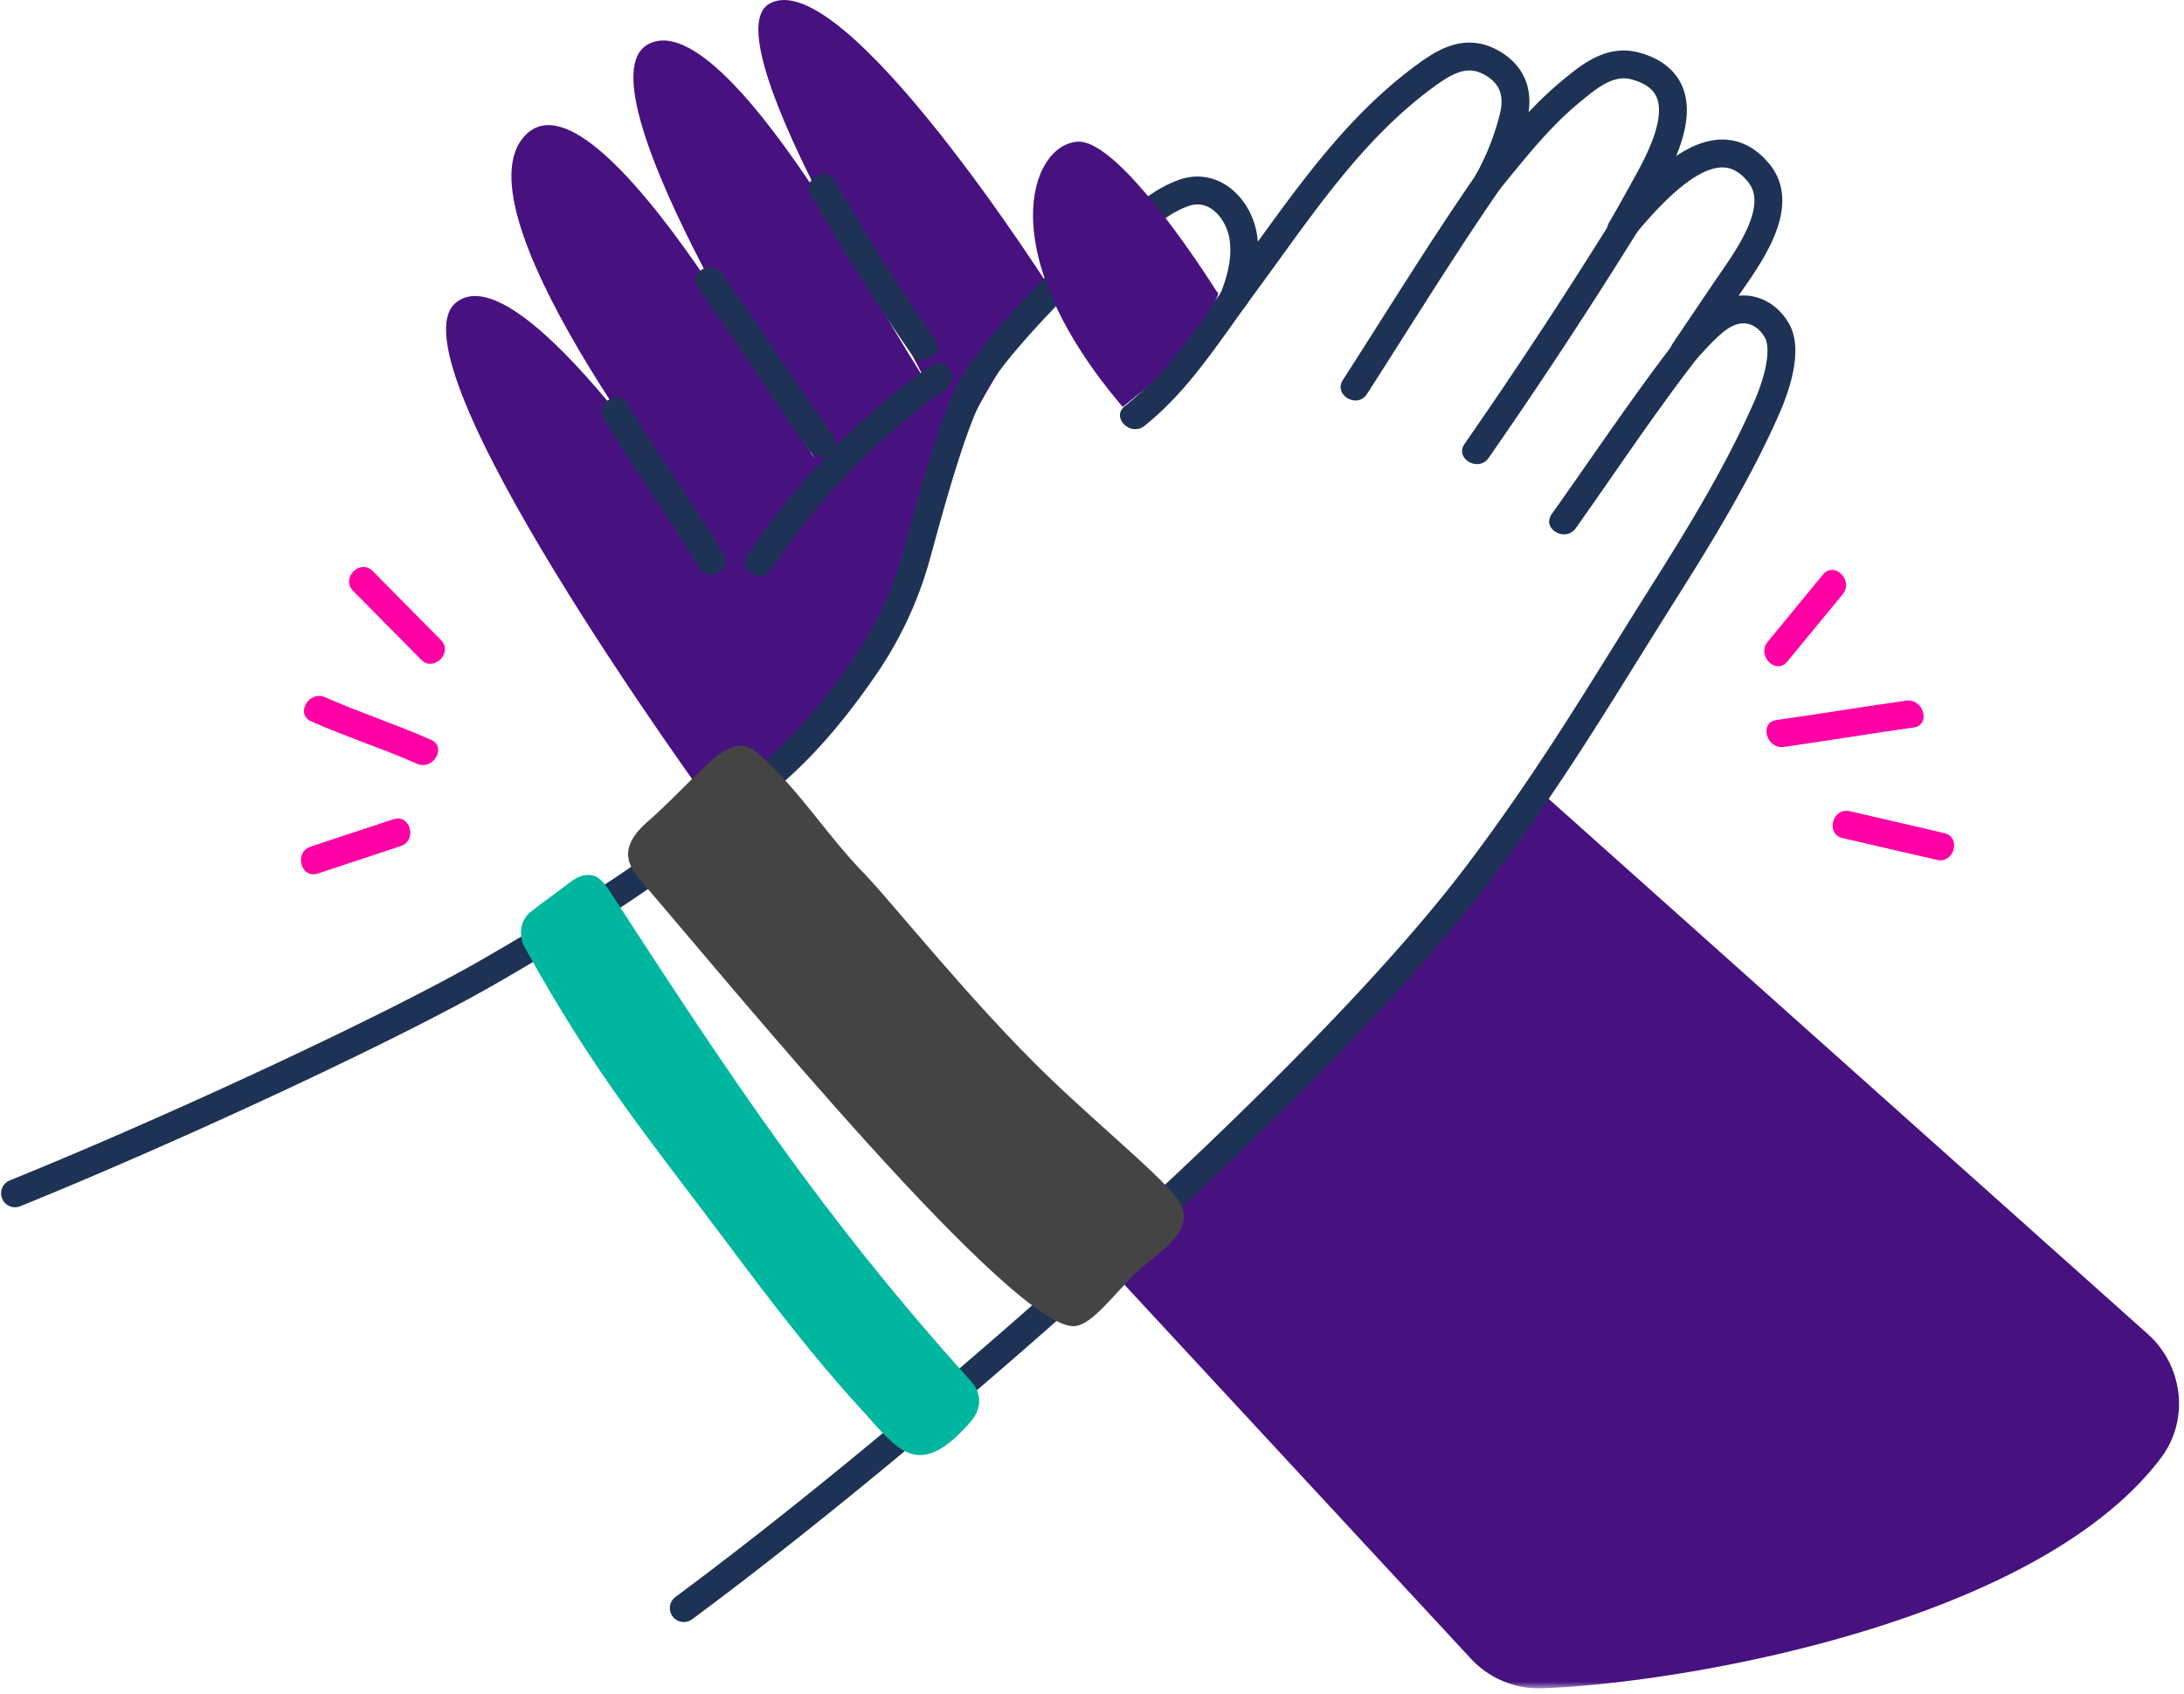 <svg width="330" height="256" xmlns="http://www.w3.org/2000/svg" xmlns:xlink="http://www.w3.org/1999/xlink"><defs><path id="a" d="M.08.78h172.91v136.7H.08z"/></defs><g fill="none" fill-rule="evenodd"><path d="M106.88 120.92S58.28 54.2 68.92 45.7c9.94-7.94 37.91 35.29 37.91 35.29s-37.81-47.42-27.9-60.04c10.99-14 44.22 48.45 44.22 48.45S86.55 13.06 97.88 6.72C110.56-.38 140 57.81 140 57.81S107.1 6.15 116.17.62c11.11-6.76 43.22 44.07 43.22 44.07s-12.24 12.64-19.74 35.95c-5.95 18.5-11.06 26.85-32.77 40.28" fill="#471180"/><g transform="translate(166.42 117.61)"><mask id="b" fill="#fff"><use xlink:href="#a"/></mask><path d="M55.82 132.99a13.99 13.99 0 0010.73 4.48c20.63-.68 74.66-9.71 93.56-34.82 4.4-5.84 3.32-14.14-2.23-18.9L65 .79S35.8 41.07.08 72.83l55.74 60.16z" fill="#471180" mask="url(#b)"/></g><path d="M91.2 63.22c4.59 7.68 9.88 14.91 14.47 22.6 1.39 2.31 5.03.2 3.63-2.13-4.59-7.68-9.88-14.92-14.47-22.6-1.39-2.32-5.03-.2-3.63 2.13M105.45 43.43c5.72 8.12 11.08 16.49 16.8 24.6 1.56 2.2 5.2.1 3.64-2.12-5.73-8.11-11.08-16.49-16.81-24.6-1.55-2.2-5.2-.1-3.63 2.12M122.5 29.44a336.63 336.63 0 0015.16 23.98c1.54 2.2 5.19.1 3.63-2.12a337.1 337.1 0 01-15.16-23.99c-1.36-2.34-5-.22-3.64 2.13" fill="#1E3255"/><path d="M116.54 86.03a102.81 102.81 0 0126.31-27.19c2.2-1.55.1-5.2-2.12-3.63a108.48 108.48 0 00-27.82 28.7c-1.5 2.26 2.14 4.37 3.63 2.12" fill="#1E3255"/><path d="M59.43 123.78l-12.5 4.14c-2.56.85-1.47 4.92 1.11 4.06l12.5-4.14c2.56-.85 1.47-4.91-1.11-4.06M65.11 111.77c-5.24-2.33-10.72-4.09-15.96-6.42-2.46-1.09-4.6 2.54-2.13 3.64 5.25 2.33 10.73 4.08 15.97 6.4 2.45 1.1 4.6-2.53 2.12-3.62M66.61 96.69l-10.28-10.4c-1.91-1.93-4.88 1.05-2.98 2.98l10.28 10.4c1.91 1.92 4.89-1.05 2.98-2.98M270.06 99.96l8.37-10.17c1.7-2.08-1.25-5.07-2.98-2.98l-8.36 10.17c-1.71 2.08 1.25 5.07 2.97 2.98M269.55 112.85c6.54-.92 13.05-2.02 19.59-2.93 2.67-.37 1.53-4.43-1.12-4.06-6.54.92-13.05 2.01-19.59 2.93-2.67.37-1.53 4.43 1.12 4.06M278.4 126.62l14.25 3.3c2.63.62 3.76-3.44 1.12-4.05l-14.25-3.31c-2.63-.61-3.76 3.44-1.11 4.06" fill="#FF00A5"/><path d="M2.27 180.3c24.3-9.86 57.23-25.19 71.74-33.57 16.44-9.5 30.32-18.42 44.32-31.34 4.62-4.27 8.67-9.35 12.33-14.67a55.8 55.8 0 007.88-17.03c2.22-8.1 5.74-21.18 9-26.36 4.75-7.5 17.38-19.35 17.38-19.35M103.32 242.97c35.53-26.3 95.5-78.63 119.8-110.7 11.49-15.18 18.89-27.92 28.27-42.77 5.62-8.9 11.4-18.37 15.62-28.04 1.61-3.68 3.04-8.74 1.5-11.48-1.78-3.13-5.4-4.5-9.08-1.74-2.16 1.62-4.53 4.6-4.94 4.83l6.25-9.25c3.12-4.6 9.27-12.48 5-17.69-5.62-6.86-13.2-.76-20.79 8.55 1-1.67 2.87-5.06 4.14-7.36 3-5.46 7.34-14.71-1.88-17.32-3.95-1.12-7.09 1.53-9.98 3.93-4.92 4.08-8.65 8.97-12.39 13.5a39.6 39.6 0 003.82-9.66c.86-3.4.06-6.27-3.03-8.14-4.04-2.45-7.38-.34-10.76 2.19-9.94 7.43-17.04 17.57-24.24 27.5a993.64 993.64 0 01-4.29 5.87c1.29-3.18 2.06-6.47 1.46-9.69-.77-4.12-4.4-7.87-8.82-6.39-6.36 2.15-12.44 10.05-16.45 15.13" stroke="#1E3255" stroke-width="4.21" stroke-linecap="round" stroke-linejoin="round"/><path d="M223.97 25.06c-7.38 10.55-14.1 21.53-21.06 32.35-1.47 2.28 2.18 4.4 3.64 2.12 6.96-10.82 13.68-21.8 21.05-32.35 1.56-2.22-2.09-4.33-3.63-2.12M244.19 32.2a789.83 789.83 0 01-22.89 34.86c-1.56 2.22 2.09 4.33 3.63 2.13a788.57 788.57 0 0022.9-34.86c1.43-2.3-2.2-4.42-3.64-2.12M253.58 51c-6.71 8.66-12.78 17.75-19.12 26.68-1.57 2.22 2.08 4.32 3.64 2.13 6.12-8.64 11.96-17.46 18.45-25.83 1.64-2.11-1.32-5.11-2.97-2.98M184.76 43.84c-4.5 6.21-8.75 12.7-14.81 17.53-2.12 1.7.88 4.65 2.97 2.98 6.33-5.04 10.77-11.9 15.47-18.38 1.6-2.2-2.06-4.3-3.63-2.13" fill="#1E3255"/><path d="M146.76 208.74c-22.54-24.98-36.5-46.17-54.8-74.34-.86-1.35-1.87-2.17-2.7-2.17-1.59-.25-2.92.9-4.12 1.82-1.03.81-4.12 3-5.12 3.86-1.53 1.33-1.6 3.65-.79 5.13 10.7 19.32 17.93 27.8 30.94 45.16 6.06 8.1 12.89 17.04 19.74 24.49 5.53 6 8.65 11.56 16.85 2 1.54-1.8 1.65-4.12 0-5.95" fill="#00B69E"/><path d="M169.64 61.48c-19.83-23.27-14.01-39.54-6.86-40.07 6.66-.5 21.1 22.7 21.1 22.7s2.04-.44-7.9 11.64c-1.72 2.09-4.25 4.03-6.34 5.73" fill="#471180"/><path d="M178.61 182.4c-1.03-3-10.94-10.84-20.07-19.6-11.63-11.18-23.84-26.57-27.84-30.69-5.92-6.07-9.48-12.21-15.93-18.1-4.43-4.05-7.48 1.58-16.39 9.68-3.68 3.04-4.7 5.73-1.77 9.12 13.45 15.6 57.18 69.08 66 67.53 2.56-.46 5.44-4.46 8.91-7.9 3.23-3.2 8.57-5.72 7.1-10.03" fill="#444"/></g></svg>
